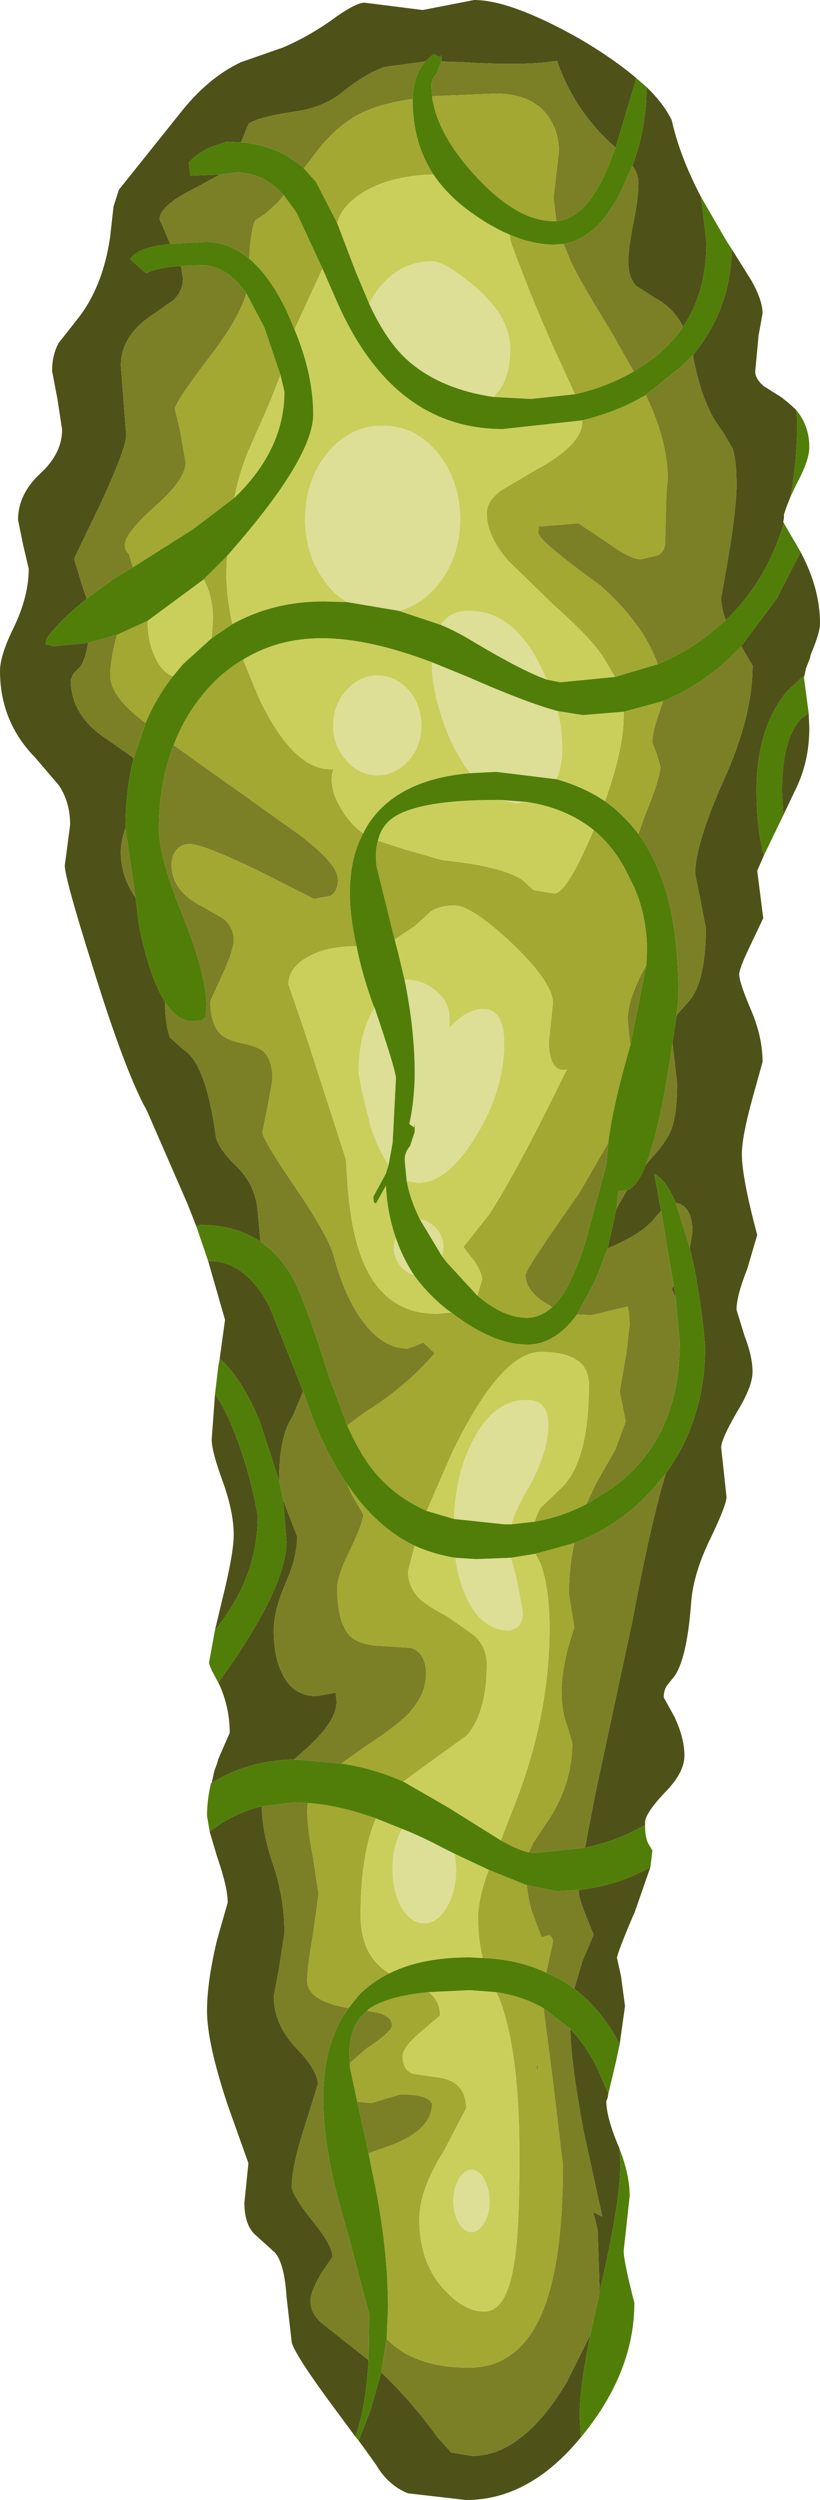 <?xml version="1.0" encoding="UTF-8" standalone="no"?>
<svg xmlns:ffdec="https://www.free-decompiler.com/flash" xmlns:xlink="http://www.w3.org/1999/xlink" ffdec:objectType="shape" height="187.05px" width="61.4px" xmlns="http://www.w3.org/2000/svg">
  <g transform="matrix(1.0, 0.0, 0.0, 1.0, -1.35, -1.5)">
    <path d="M41.55 156.55 L41.55 155.9 41.6 156.15 41.55 156.55" fill="#69491b" fill-rule="evenodd" stroke="none"/>
    <path d="M47.45 12.55 L46.95 12.1 Q44.3 9.6 43.05 6.05 40.7 6.45 35.95 6.15 L34.4 6.1 34.4 5.6 34.35 5.8 33.8 5.55 33.2 6.1 30.2 6.5 Q28.8 6.95 27.05 8.35 25.6 9.55 23.4 9.85 20.45 10.3 19.95 10.8 L19.4 12.15 18.35 12.1 17.15 12.5 Q16.15 12.95 15.5 13.65 L15.6 14.65 17.85 14.55 15.9 15.6 Q13.3 16.9 13.3 17.9 L14.1 19.75 Q11.6 20.0 11.1 20.9 L12.3 21.95 Q13.1 21.5 14.9 21.4 L15.05 22.35 Q15.05 23.25 14.35 23.95 L12.7 25.1 Q10.4 26.65 10.4 28.85 L10.8 34.05 Q10.8 35.05 8.85 39.25 L6.9 43.3 7.5 45.3 7.85 46.3 Q6.0 47.75 4.85 49.25 L4.75 49.7 5.35 49.85 7.95 49.6 Q7.75 50.85 7.35 51.4 L6.85 51.9 6.65 52.35 Q6.65 55.05 9.35 56.8 L11.2 58.1 11.35 58.25 Q10.75 60.65 10.75 63.45 10.4 64.4 10.4 65.25 10.4 67.1 11.5 68.65 L11.75 70.7 Q12.55 74.65 13.7 76.45 13.75 78.45 14.1 79.15 L15.05 80.0 Q16.75 81.0 17.5 86.45 17.6 87.35 19.1 88.8 20.5 90.2 20.65 92.15 L20.85 94.4 Q18.95 93.15 16.35 93.15 L16.05 93.25 15.4 91.6 12.35 84.6 12.05 84.05 Q10.45 80.85 8.25 73.7 6.2 67.2 6.2 66.25 L6.4 64.75 6.6 63.2 Q6.6 61.5 5.75 60.25 L4.0 58.2 Q1.35 55.5 1.35 51.7 1.35 50.5 2.45 48.3 3.5 46.05 3.5 44.05 L3.1 42.35 2.7 40.4 Q2.7 38.45 4.4 36.9 6.0 35.4 6.0 33.65 L5.65 31.35 5.25 29.25 Q5.25 28.05 5.75 27.15 L7.05 25.5 Q9.05 23.05 9.6 19.2 L9.85 16.95 10.25 15.7 15.05 9.7 Q17.05 7.25 19.4 6.15 L22.55 5.05 Q24.65 4.15 26.6 2.7 28.05 1.7 28.65 1.7 L33.0 2.25 36.85 1.5 Q39.6 1.5 44.75 4.4 47.3 5.9 49.0 7.35 L47.45 12.55 M49.75 8.0 Q51.05 9.25 51.65 10.5 52.25 13.2 53.85 16.25 L54.25 19.65 Q54.25 23.35 52.5 25.95 51.75 24.5 50.4 23.8 L49.0 22.9 Q48.4 22.3 48.4 21.05 48.4 20.15 48.75 18.3 49.15 16.45 49.15 15.2 49.15 14.5 48.7 13.9 49.75 11.1 49.75 8.15 L49.75 8.0 M56.15 20.15 L57.65 22.55 Q58.45 24.0 58.45 24.95 L58.15 26.6 57.9 29.3 Q57.9 29.85 58.55 30.4 L59.9 31.25 60.45 31.7 60.95 32.15 61.05 32.85 Q61.05 35.95 60.55 38.65 L60.25 39.4 60.05 40.0 60.05 40.25 60.0 40.55 60.05 40.65 Q58.7 45.05 55.7 47.9 55.35 47.0 55.35 46.2 56.5 40.05 56.5 37.75 56.5 35.95 56.2 35.05 L55.4 33.7 Q53.95 31.9 53.25 28.2 L53.25 28.05 Q56.05 24.65 56.15 20.15 M61.3 42.8 L61.4 43.0 Q62.75 45.6 62.75 48.15 62.75 48.8 62.15 50.25 L62.05 50.5 62.0 50.75 61.7 51.5 61.6 52.0 60.35 53.15 Q58.0 55.9 58.0 60.65 58.0 63.5 58.55 65.5 L58.05 66.65 58.5 70.2 57.55 72.2 Q56.7 73.95 56.7 74.4 56.7 75.0 57.6 77.1 58.45 79.1 58.45 80.95 L57.7 83.65 Q56.9 86.55 56.9 87.85 56.9 89.6 58.05 93.9 L57.3 96.45 Q56.5 98.45 56.5 99.5 L57.1 101.45 Q57.7 103.0 57.7 104.15 57.7 105.25 56.5 107.2 55.35 109.2 55.35 109.8 L55.55 111.65 55.75 113.5 Q55.75 114.1 54.55 116.6 53.25 119.25 53.1 121.45 52.8 125.45 51.9 126.85 L51.3 127.6 Q51.05 127.95 51.05 128.5 L51.85 129.95 Q52.6 131.55 52.6 132.85 52.6 134.15 51.1 135.65 49.65 137.2 49.65 137.85 L49.65 138.05 Q47.55 139.25 45.15 139.75 L45.95 135.6 48.7 122.8 Q50.05 115.55 51.2 111.75 54.15 107.65 54.15 102.25 53.9 99.25 53.3 96.2 L53.0 94.85 53.2 93.65 Q53.2 92.7 52.85 92.1 52.55 91.6 51.95 91.5 51.2 89.75 50.35 89.35 L50.85 92.1 50.45 92.55 Q49.45 93.85 46.85 94.9 L47.5 91.95 48.3 90.55 Q49.05 90.3 49.7 88.65 L50.3 87.95 Q51.25 86.9 51.6 86.05 52.05 84.85 52.05 82.6 L51.85 80.8 51.7 79.55 52.0 77.55 52.05 77.4 52.95 76.4 Q54.2 74.9 54.2 70.95 L53.8 68.85 53.4 66.9 Q53.4 64.65 55.55 59.85 57.7 55.1 57.7 51.3 L56.85 49.85 59.5 46.3 61.3 42.8 M61.9 54.85 L61.95 55.95 Q61.95 58.4 61.0 60.4 L60.0 62.5 59.9 60.7 Q59.9 56.8 61.35 55.25 L61.9 54.85 M50.05 141.2 L48.9 144.5 Q47.55 147.65 47.55 148.0 L47.85 149.35 48.15 151.6 47.75 154.45 Q46.4 151.85 44.35 150.3 L44.95 148.25 45.8 146.25 Q44.7 143.65 44.7 143.2 L44.7 142.9 Q47.55 142.6 50.05 141.2 M46.9 158.15 L46.85 158.45 46.75 158.7 Q46.75 159.9 47.65 162.05 L47.7 162.15 47.75 162.35 47.8 163.5 Q47.8 166.25 46.3 172.75 L46.25 173.05 46.1 168.35 45.9 167.5 45.75 167.0 46.45 167.35 46.35 166.9 45.05 160.95 Q44.1 155.85 44.05 153.3 45.3 154.6 46.15 156.4 L46.9 158.15 M44.85 183.85 Q41.0 188.55 36.25 188.55 L31.9 188.05 Q30.4 187.45 29.5 185.9 L28.75 184.85 28.2 184.1 29.05 181.95 29.9 179.0 Q32.25 181.25 34.1 183.85 L35.15 185.0 36.7 185.25 Q40.45 185.25 43.75 179.8 L45.55 176.2 Q44.75 180.15 44.75 182.3 L44.85 183.85 M27.95 183.8 L26.25 181.5 Q23.55 177.85 23.2 176.8 L22.8 173.3 Q22.65 170.9 21.95 170.05 L20.4 168.65 Q19.65 167.9 19.65 166.3 L19.95 163.35 18.4 159.0 Q16.85 154.35 16.85 151.95 16.85 149.8 17.6 146.65 L18.4 143.85 Q18.4 142.7 17.6 140.4 L17.05 138.55 Q18.8 137.15 20.95 136.65 21.0 138.65 21.75 140.85 22.65 143.45 22.65 146.1 L22.25 148.75 21.85 150.85 Q21.85 152.95 23.5 154.7 25.15 156.4 25.15 157.45 L24.15 160.65 Q23.2 163.6 23.2 165.1 23.2 165.7 24.7 167.6 26.25 169.5 26.25 170.35 L25.4 171.6 Q24.6 172.95 24.6 173.65 24.6 174.65 25.55 175.4 L28.9 178.05 28.95 178.1 Q28.7 181.95 27.95 183.8 M17.2 134.9 L17.4 134.0 17.6 133.45 17.7 133.1 18.55 131.15 Q18.55 129.3 17.8 127.6 L17.7 127.4 Q22.8 120.3 22.8 116.85 L22.55 113.7 22.9 114.65 23.6 116.45 Q23.6 118.05 22.7 120.05 21.85 122.0 21.85 123.5 21.85 125.35 22.4 126.55 23.2 128.4 25.05 128.4 L26.45 128.15 26.5 128.25 26.55 128.85 Q26.55 130.45 23.7 132.85 L23.35 133.15 Q19.95 133.2 17.2 134.9 M17.45 123.45 L17.95 121.35 Q18.85 117.75 18.85 116.35 18.85 114.65 18.05 112.4 17.2 110.1 17.2 109.2 L17.45 105.8 Q18.35 107.1 19.15 109.3 20.15 112.05 20.65 114.9 20.65 119.55 17.45 123.45 M17.8 103.15 L18.2 100.25 16.95 95.9 17.05 95.85 Q19.75 95.85 21.55 99.3 L24.05 105.6 23.25 107.5 Q22.25 108.95 22.25 112.3 L20.8 107.85 Q19.45 104.6 17.8 103.15 M51.95 98.6 L51.65 97.95 51.8 97.7 51.95 98.6" fill="#4f5218" fill-rule="evenodd" stroke="none"/>
    <path d="M34.4 6.1 L35.95 6.15 Q40.7 6.45 43.05 6.05 44.3 9.6 46.95 12.1 L47.45 12.55 47.25 13.0 Q45.55 17.85 43.0 18.05 L42.8 16.25 43.2 12.85 Q43.2 11.15 42.2 9.95 40.95 8.5 38.45 8.5 L33.7 8.7 33.65 7.9 Q33.65 7.4 34.05 7.0 L34.4 6.1 M20.85 94.4 L20.65 92.15 Q20.5 90.2 19.1 88.8 17.6 87.35 17.5 86.45 16.75 81.0 15.05 80.0 L14.1 79.15 Q13.75 78.45 13.7 76.45 14.6 77.9 15.75 77.9 L16.45 77.85 16.75 77.6 16.8 76.65 Q16.8 74.45 15.05 70.05 13.25 65.65 13.25 63.55 13.25 60.05 14.35 57.25 L16.45 58.75 23.55 63.8 Q26.65 66.1 26.65 67.3 26.65 68.25 26.05 68.55 L24.85 68.75 20.8 66.7 Q16.55 64.65 15.55 64.65 14.95 64.65 14.55 65.1 14.2 65.55 14.2 66.2 14.2 68.2 16.55 69.35 L18.1 70.25 Q18.85 70.9 18.85 71.8 18.85 72.6 17.95 74.55 L17.1 76.4 Q17.1 78.1 17.85 78.85 18.3 79.3 19.45 79.55 20.65 79.8 21.05 80.15 21.75 80.75 21.75 82.3 L21.4 84.2 21.0 86.2 Q21.0 86.75 23.4 90.25 25.95 94.0 26.35 95.5 27.15 98.5 28.5 100.35 30.05 102.4 31.85 102.4 L32.45 102.2 33.05 101.95 33.9 102.75 Q31.75 105.25 28.7 107.15 L27.35 108.15 25.95 104.4 Q24.05 98.3 23.0 96.65 22.1 95.25 20.85 94.4 M11.5 68.65 Q10.4 67.1 10.4 65.25 10.4 64.4 10.75 63.45 L11.5 68.65 M11.35 58.25 L11.2 58.1 9.35 56.8 Q6.65 55.05 6.65 52.35 L6.85 51.9 7.35 51.4 Q7.75 50.85 7.95 49.6 L10.1 49.0 Q9.6 50.95 9.6 52.0 9.6 53.5 11.75 55.2 L12.25 55.6 11.35 58.25 M7.85 46.3 L7.5 45.3 6.9 43.3 8.85 39.25 Q10.8 35.05 10.8 34.05 L10.4 28.85 Q10.4 26.65 12.7 25.1 L14.35 23.95 Q15.05 23.25 15.05 22.35 L14.9 21.4 16.5 21.35 Q18.3 21.35 19.8 23.45 19.25 25.3 17.2 28.0 14.45 31.6 14.45 32.1 L14.85 33.8 15.25 36.1 Q15.25 37.35 13.0 39.35 10.7 41.4 10.7 42.25 10.7 42.7 11.0 42.95 L11.3 43.95 9.95 44.75 7.85 46.3 M14.1 19.75 L13.3 17.9 Q13.3 16.9 15.9 15.6 L17.85 14.55 19.05 14.4 Q21.05 14.4 22.6 16.1 L22.15 16.65 21.15 17.55 20.5 17.95 Q20.15 18.4 20.0 20.85 18.5 19.6 16.75 19.6 L14.1 19.75 M19.4 12.15 L19.95 10.8 Q20.45 10.3 23.4 9.85 25.6 9.55 27.05 8.35 28.8 6.95 30.2 6.5 L33.2 6.1 Q32.3 7.15 32.25 8.9 29.5 9.3 28.05 10.15 26.6 10.95 25.25 12.6 L24.1 14.1 Q22.25 12.4 19.4 12.15 M48.7 13.9 Q49.15 14.5 49.15 15.2 49.15 16.45 48.75 18.3 48.4 20.15 48.4 21.05 48.4 22.3 49.0 22.9 L50.4 23.8 Q51.75 24.5 52.5 25.95 51.25 27.8 49.1 29.1 L48.8 29.3 47.1 26.3 Q44.85 22.65 44.15 21.2 L43.55 19.75 Q46.1 19.35 47.9 15.7 L48.7 13.9 M49.7 31.05 L52.45 28.85 53.25 28.05 53.25 28.2 Q53.95 31.9 55.4 33.7 L56.2 35.05 Q56.5 35.95 56.5 37.75 56.5 40.05 55.35 46.2 55.35 47.0 55.7 47.9 L54.45 48.95 Q52.65 50.35 50.6 51.2 49.55 48.2 46.3 45.3 41.65 41.95 41.65 41.35 L41.7 41.0 41.7 40.9 44.65 40.65 46.7 42.0 Q48.5 43.35 49.35 43.35 L50.6 43.05 Q51.15 42.75 51.15 42.1 L51.25 38.4 51.35 37.35 Q51.35 34.75 50.0 31.7 L49.7 31.05 M56.85 49.85 L57.7 51.3 Q57.7 55.1 55.55 59.85 53.4 64.65 53.4 66.9 L53.8 68.85 54.2 70.95 Q54.2 74.9 52.95 76.4 L52.05 77.4 52.0 77.55 52.15 76.1 Q52.15 70.25 50.75 66.85 50.1 65.2 49.15 63.9 L49.65 62.5 Q50.8 59.7 50.8 58.85 L50.5 57.85 50.2 57.05 Q50.2 56.3 50.6 55.15 L51.0 53.95 Q54.25 52.65 56.85 49.85 M51.7 79.55 L51.85 80.8 52.05 82.6 Q52.05 84.85 51.6 86.05 51.25 86.9 50.3 87.95 L49.7 88.65 Q50.8 85.9 51.7 79.55 M48.3 90.55 L47.5 91.95 47.65 90.6 48.0 90.6 48.3 90.55 M46.85 94.9 Q49.45 93.85 50.45 92.55 L50.85 92.1 51.3 94.8 51.8 97.7 51.65 97.95 51.95 98.6 52.25 101.95 Q52.25 109.25 47.1 112.9 L45.25 114.05 45.95 112.55 47.4 110.0 48.2 107.85 47.75 105.6 48.25 102.75 48.5 100.55 48.45 99.8 48.35 99.25 45.65 99.9 44.55 99.85 45.9 97.35 46.85 94.9 M51.95 91.5 Q52.55 91.6 52.85 92.1 53.2 92.7 53.2 93.65 L53.0 94.85 51.95 91.5 M51.2 111.75 Q50.05 115.55 48.7 122.8 L45.95 135.6 45.15 139.75 41.3 140.15 40.95 140.1 41.3 139.35 42.5 137.55 Q44.2 134.9 44.2 131.9 L43.8 130.55 Q43.4 129.6 43.4 127.95 43.4 126.75 43.85 124.9 L44.35 123.25 44.15 122.0 43.95 120.75 Q43.95 118.8 44.35 116.95 48.0 115.55 50.45 112.65 L51.2 111.75 M42.7 99.3 L42.05 98.9 Q40.7 98.0 40.7 96.9 40.7 96.45 44.7 90.8 L46.9 87.0 46.75 88.65 45.25 94.2 Q44.15 97.9 42.7 99.3 M48.55 79.7 L48.5 79.35 48.35 77.75 Q48.35 76.5 49.3 74.55 L49.75 73.7 48.55 79.7 M24.05 105.6 L24.55 107.0 Q25.75 110.25 27.35 112.55 L27.65 113.25 28.55 114.8 Q28.55 115.4 27.6 117.4 26.6 119.35 26.6 120.35 26.6 122.95 27.6 123.95 28.35 124.6 29.9 124.65 L32.15 124.8 Q33.25 125.2 33.25 126.75 33.25 128.35 31.85 129.8 30.95 130.7 28.8 132.1 L26.9 133.45 23.6 133.15 23.35 133.15 23.7 132.85 Q26.55 130.45 26.55 128.85 L26.5 128.25 26.45 128.15 25.05 128.4 Q23.2 128.4 22.4 126.55 21.85 125.35 21.85 123.5 21.85 122.0 22.7 120.05 23.6 118.05 23.6 116.45 L22.9 114.65 22.55 113.7 22.25 112.3 Q22.25 108.95 23.25 107.5 L24.05 105.6 M40.8 142.55 L43.0 143.0 44.7 142.9 44.7 143.2 Q44.7 143.65 45.8 146.25 L44.95 148.25 44.35 150.3 Q43.35 149.55 42.25 149.1 L42.75 146.8 Q42.75 146.4 42.45 146.3 L41.9 146.45 41.3 144.85 Q40.95 144.0 40.8 142.55 M20.95 136.65 L23.45 136.35 24.4 136.4 24.35 136.9 Q24.35 138.25 24.8 140.55 L25.2 143.2 24.8 146.15 Q24.35 148.65 24.35 149.7 24.35 151.2 27.45 151.75 25.55 154.35 25.55 158.5 25.55 162.55 27.3 168.25 L29.0 174.65 28.95 178.1 28.9 178.05 25.55 175.4 Q24.6 174.65 24.6 173.65 24.6 172.95 25.4 171.6 L26.25 170.35 Q26.25 169.5 24.7 167.6 23.2 165.7 23.2 165.1 23.2 163.6 24.15 160.65 L25.15 157.45 Q25.15 156.4 23.5 154.7 21.85 152.95 21.85 150.85 L22.25 148.75 22.65 146.1 Q22.65 143.45 21.75 140.85 21.0 138.65 20.95 136.65 M42.05 151.75 L44.05 153.3 Q44.1 155.85 45.05 160.95 L46.35 166.9 46.45 167.35 45.75 167.0 45.9 167.5 46.1 168.35 46.25 173.05 45.55 176.2 43.75 179.8 Q40.45 185.25 36.7 185.25 L35.15 185.0 34.1 183.85 Q32.25 181.25 29.9 179.0 L30.3 176.5 30.9 177.05 Q32.95 178.65 36.45 178.65 40.1 178.65 41.85 174.75 43.5 171.05 43.5 163.5 L42.75 157.2 42.05 151.75 M28.85 151.95 L29.7 152.1 Q30.7 152.4 30.7 153.05 30.7 153.5 28.75 154.8 L27.55 155.85 Q27.3 153.15 28.85 151.95 M28.1 158.75 L29.15 158.85 31.35 158.2 Q33.4 158.2 33.7 158.9 33.7 161.0 30.1 162.2 L28.95 162.6 28.1 158.75" fill="#7b8026" fill-rule="evenodd" stroke="none"/>
    <path d="M33.7 8.7 L38.45 8.5 Q40.95 8.5 42.2 9.95 43.2 11.15 43.2 12.85 L42.8 16.25 43.0 18.05 42.8 18.05 Q40.0 18.05 36.8 14.5 34.05 11.45 33.7 8.7 M43.55 19.75 L44.15 21.2 Q44.85 22.65 47.1 26.3 L48.8 29.3 Q46.7 30.5 44.4 31.0 L43.6 29.25 Q41.4 24.55 39.6 19.6 L39.5 19.05 Q41.25 19.8 42.85 19.8 L43.55 19.75 M49.7 31.05 L50.0 31.7 Q51.35 34.75 51.35 37.35 L51.25 38.4 51.15 42.1 Q51.15 42.75 50.6 43.05 L49.35 43.35 Q48.5 43.35 46.7 42.0 L44.65 40.65 41.7 40.9 41.7 41.0 41.65 41.35 Q41.65 41.95 46.3 45.3 49.55 48.2 50.6 51.2 L47.4 52.15 46.45 50.55 Q45.4 49.05 42.9 46.85 L39.4 43.45 Q37.8 41.6 37.8 39.9 37.8 38.95 38.95 38.15 L41.4 36.7 Q44.95 34.8 44.95 33.05 L44.95 32.95 Q47.6 32.3 49.7 31.05 M26.6 18.2 L25.0 15.1 24.1 14.1 25.25 12.6 Q26.6 10.95 28.05 10.15 29.5 9.3 32.25 8.9 L32.25 9.0 Q32.25 12.15 33.8 14.55 30.35 14.65 28.3 16.05 26.9 17.0 26.6 18.2 M25.5 21.6 L25.1 22.45 23.4 26.15 22.8 24.75 Q21.55 22.15 20.0 20.85 20.15 18.4 20.5 17.95 L21.15 17.55 22.15 16.65 22.6 16.1 23.55 17.4 25.5 21.6 M18.35 43.1 L18.3 44.4 Q18.3 46.2 18.75 48.2 L17.2 49.25 17.3 47.9 Q17.3 46.1 16.6 44.85 L18.35 43.1 M19.8 23.45 L21.15 26.0 22.35 29.55 21.55 31.6 19.9 35.35 Q19.25 36.95 18.9 38.75 L15.8 41.1 11.3 43.95 11.0 42.95 Q10.7 42.7 10.7 42.25 10.7 41.4 13.0 39.35 15.25 37.35 15.25 36.1 L14.85 33.8 14.45 32.1 Q14.45 31.6 17.2 28.0 19.25 25.3 19.8 23.45 M14.3 52.1 Q13.05 53.7 12.25 55.6 L11.75 55.2 Q9.6 53.5 9.6 52.0 9.6 50.95 10.1 49.0 L12.4 47.95 Q12.4 49.65 13.1 50.95 13.6 51.85 14.3 52.1 M48.05 54.75 L51.0 53.95 50.6 55.15 Q50.2 56.3 50.2 57.05 L50.5 57.85 50.8 58.85 Q50.8 59.7 49.65 62.5 L49.15 63.9 Q48.05 62.45 46.65 61.45 48.05 57.55 48.05 55.05 L48.05 54.75 M29.65 64.4 L31.65 65.05 34.45 65.85 Q39.25 66.35 40.6 67.45 L41.3 68.1 42.85 68.35 Q43.8 68.35 45.8 63.6 47.2 64.75 48.15 66.5 L48.85 67.9 49.2 68.8 Q49.8 70.65 49.8 72.6 L49.75 73.7 49.3 74.55 Q48.35 76.5 48.35 77.75 L48.5 79.35 48.55 79.7 48.3 80.6 Q47.2 84.5 46.9 87.0 L44.7 90.8 Q40.7 96.45 40.7 96.9 40.7 98.0 42.05 98.9 L42.7 99.3 Q41.8 100.1 40.8 100.1 39.05 100.1 37.1 98.45 L37.45 97.25 Q37.45 96.75 36.9 95.9 L36.05 94.8 37.95 92.4 Q40.05 89.2 43.8 81.5 43.25 81.7 42.85 81.2 42.45 80.65 42.45 79.4 L42.6 78.0 42.75 76.55 Q42.75 75.0 39.65 72.05 36.65 69.25 35.4 69.25 34.3 69.25 33.6 69.7 L32.4 70.8 30.9 71.8 29.55 66.35 Q29.4 65.2 29.65 64.4 M19.55 50.85 L20.7 53.65 Q23.35 59.25 26.3 59.05 25.9 60.45 26.95 62.1 27.6 63.2 28.55 63.85 27.55 65.7 27.55 68.3 27.55 70.1 28.05 72.3 L27.95 72.3 Q25.8 72.3 24.4 73.1 22.95 73.9 22.95 75.15 L24.3 79.1 27.25 88.25 27.4 90.5 Q27.6 92.8 28.05 94.45 29.5 99.8 34.05 99.8 L35.15 99.7 Q38.25 102.1 40.85 102.1 42.9 102.1 44.55 99.85 L45.65 99.9 48.35 99.25 48.45 99.8 48.5 100.55 48.25 102.75 47.75 105.6 48.2 107.85 47.4 110.0 45.95 112.55 45.25 114.05 Q43.4 115.0 41.4 115.35 41.55 114.75 41.85 114.3 L43.3 112.9 Q45.45 110.95 45.45 105.1 45.45 103.8 44.45 103.2 43.55 102.65 41.85 102.65 38.8 102.65 35.1 110.4 L33.3 114.55 Q31.25 113.65 29.75 112.05 28.45 110.65 27.35 108.15 L28.7 107.15 Q31.75 105.25 33.9 102.75 L33.05 101.95 32.45 102.2 31.85 102.4 Q30.05 102.4 28.5 100.35 27.15 98.5 26.35 95.5 25.95 94.0 23.4 90.25 21.0 86.75 21.0 86.2 L21.4 84.2 21.75 82.3 Q21.75 80.75 21.05 80.15 20.65 79.8 19.45 79.55 18.3 79.3 17.85 78.85 17.1 78.1 17.1 76.4 L17.95 74.55 Q18.85 72.6 18.85 71.8 18.85 70.9 18.1 70.25 L16.55 69.35 Q14.2 68.2 14.2 66.2 14.2 65.55 14.55 65.1 14.95 64.65 15.55 64.65 16.55 64.65 20.8 66.7 L24.85 68.75 26.05 68.55 Q26.65 68.25 26.65 67.3 26.65 66.1 23.55 63.8 L16.45 58.75 14.35 57.25 Q15.2 55.0 16.75 53.2 18.0 51.75 19.55 50.85 M27.35 112.55 Q29.5 115.75 32.4 117.15 L31.9 119.05 Q31.9 120.25 32.8 121.15 33.35 121.65 34.85 122.45 L36.85 123.85 Q37.8 124.75 37.8 126.0 37.8 129.6 36.3 131.35 L33.05 133.7 31.55 134.8 Q29.3 133.8 26.9 133.45 L28.8 132.1 Q30.95 130.7 31.85 129.8 33.25 128.35 33.25 126.75 33.25 125.2 32.15 124.8 L29.9 124.65 Q28.35 124.6 27.6 123.95 26.6 122.95 26.6 120.35 26.6 119.35 27.6 117.4 28.55 115.4 28.55 114.8 L27.65 113.25 27.35 112.55 M41.45 117.75 L44.35 116.95 Q43.95 118.8 43.95 120.75 L44.15 122.0 44.35 123.25 43.85 124.9 Q43.4 126.75 43.4 127.95 43.4 129.6 43.8 130.55 L44.2 131.9 Q44.2 134.9 42.5 137.55 L41.3 139.35 40.95 140.1 Q40.2 139.95 38.85 139.2 L39.8 136.75 Q42.5 130.0 42.5 123.3 42.5 120.4 41.85 118.55 L41.45 117.75 M40.8 142.55 Q40.95 144.0 41.3 144.85 L41.9 146.45 42.45 146.3 Q42.75 146.4 42.75 146.8 L42.25 149.1 Q40.15 148.1 37.5 148.0 37.15 146.65 37.15 144.95 37.15 143.55 37.95 141.4 L40.8 142.55 M27.45 151.75 Q24.35 151.2 24.35 149.7 24.35 148.65 24.8 146.15 L25.2 143.2 24.8 140.55 Q24.35 138.25 24.35 136.9 L24.4 136.4 Q26.7 136.55 29.5 137.55 28.35 140.2 28.35 144.8 28.35 147.85 30.5 149.15 29.2 149.8 28.25 150.75 L27.45 151.75 M38.5 150.55 Q40.5 150.85 42.05 151.75 L42.75 157.2 43.5 163.5 Q43.5 171.05 41.85 174.75 40.1 178.65 36.45 178.65 32.95 178.65 30.9 177.05 L30.3 176.5 30.4 174.15 Q30.4 169.35 29.15 163.65 L28.95 162.6 30.1 162.2 Q33.7 161.0 33.7 158.9 33.4 158.2 31.35 158.2 L29.15 158.85 28.1 158.75 27.55 156.2 27.55 155.85 28.75 154.8 Q30.7 153.5 30.7 153.05 30.7 152.4 29.7 152.1 L28.85 151.95 28.9 151.85 Q30.3 150.85 33.45 150.55 34.3 151.2 34.3 152.3 L32.95 153.45 Q31.5 154.65 31.5 155.35 31.5 156.35 32.25 156.65 L33.9 156.9 Q36.25 157.1 36.25 159.25 L34.55 162.5 Q32.75 165.35 32.75 167.55 32.75 170.9 34.7 172.9 36.15 174.45 37.6 174.45 39.3 174.45 39.85 170.8 40.25 168.4 40.25 162.9 40.25 154.8 38.7 150.95 L38.5 150.55 M41.55 156.55 L41.6 156.15 41.55 155.9 41.55 156.55" fill="#a2a832" fill-rule="evenodd" stroke="none"/>
    <path d="M44.95 32.95 L44.95 33.05 Q44.95 34.8 41.4 36.7 L38.95 38.15 Q37.8 38.95 37.8 39.9 37.8 41.6 39.4 43.45 L42.9 46.85 Q45.4 49.05 46.45 50.55 L47.4 52.15 43.3 52.55 42.3 52.35 41.75 51.2 Q39.7 47.2 36.5 47.2 35.05 47.2 34.35 48.25 L31.2 47.2 Q32.85 46.8 34.1 45.3 35.8 43.2 35.8 40.35 35.8 37.45 34.1 35.35 32.4 33.35 30.0 33.35 27.6 33.35 25.9 35.35 24.2 37.45 24.2 40.35 24.2 43.2 25.9 45.3 26.55 46.1 27.35 46.55 L25.6 46.5 Q21.8 46.5 18.75 48.2 18.3 46.2 18.3 44.4 L18.35 43.1 19.3 42.0 Q24.8 35.55 24.8 32.5 24.8 29.5 23.4 26.15 L25.1 22.45 25.5 21.6 26.55 24.0 Q30.75 33.6 39.0 33.6 L44.95 32.95 M44.4 31.0 L41.1 31.35 38.3 31.2 38.55 30.9 Q39.55 29.8 39.55 27.6 39.55 25.15 36.8 22.85 34.6 21.05 33.7 21.05 31.5 21.05 29.95 22.8 29.3 23.55 29.0 24.25 L27.95 21.75 26.6 18.2 Q26.9 17.0 28.3 16.05 30.35 14.65 33.8 14.55 34.95 16.25 36.85 17.55 38.2 18.5 39.5 19.05 L39.6 19.6 Q41.4 24.55 43.6 29.25 L44.4 31.0 M22.35 29.55 L22.65 30.8 Q22.65 35.15 18.9 38.75 19.25 36.95 19.9 35.35 L21.55 31.6 22.35 29.55 M16.6 44.85 Q17.3 46.1 17.3 47.9 L17.2 49.25 15.05 51.2 14.3 52.1 Q13.6 51.85 13.1 50.95 12.4 49.65 12.4 47.95 L16.6 44.85 M33.7 51.05 Q33.65 52.5 34.2 54.4 35.0 57.3 36.55 59.35 32.5 59.7 30.25 61.65 29.15 62.6 28.55 63.85 27.6 63.2 26.95 62.1 25.9 60.45 26.3 59.05 23.35 59.25 20.7 53.65 L19.55 50.85 Q22.15 49.25 25.45 49.25 28.95 49.25 33.7 51.05 M43.0 59.8 Q43.45 58.85 43.45 57.55 43.45 56.15 43.1 54.7 L45.0 55.0 48.05 54.75 48.05 55.05 Q48.05 57.55 46.65 61.45 45.0 60.35 43.0 59.8 M29.65 64.4 Q29.9 63.25 30.9 62.6 32.9 61.35 38.5 61.35 L38.85 61.35 39.95 61.6 40.8 61.5 Q43.75 61.95 45.8 63.6 43.8 68.35 42.85 68.35 L41.3 68.1 40.6 67.45 Q39.25 66.35 34.45 65.85 L31.65 65.05 29.65 64.4 M32.9 55.8 Q32.9 54.25 31.95 53.15 30.95 52.05 29.6 52.05 28.25 52.05 27.3 53.15 26.3 54.25 26.3 55.8 26.3 57.3 27.3 58.4 28.25 59.5 29.6 59.5 30.95 59.5 31.95 58.4 32.9 57.3 32.9 55.8 M30.9 71.8 L32.4 70.8 33.6 69.7 Q34.3 69.25 35.4 69.25 36.65 69.25 39.65 72.05 42.75 75.0 42.75 76.55 L42.6 78.0 42.45 79.4 Q42.45 80.65 42.85 81.2 43.25 81.7 43.8 81.5 40.05 89.2 37.95 92.4 L36.05 94.8 36.9 95.9 Q37.45 96.75 37.45 97.25 L37.1 98.45 34.8 95.95 34.45 95.5 34.55 94.85 Q34.55 94.0 34.0 93.4 33.45 92.8 32.8 92.75 32.05 91.25 31.8 89.85 L32.65 90.0 Q34.85 90.0 36.95 86.55 39.1 83.1 39.1 79.55 39.1 77.1 37.6 77.0 36.35 76.95 35.0 78.4 L35.0 77.95 Q35.1 76.55 34.0 75.65 33.0 74.8 31.75 74.8 L31.65 74.85 31.15 72.75 30.9 71.8 M28.05 72.3 Q28.45 74.35 29.3 76.7 L29.4 76.9 Q28.2 78.8 28.2 81.8 L28.45 83.1 29.15 85.95 Q29.75 87.65 30.45 88.65 L30.25 89.3 29.3 91.05 29.35 91.45 29.5 91.55 30.25 90.2 Q30.35 92.3 31.0 94.15 30.85 94.45 30.85 94.85 30.85 95.7 31.4 96.3 31.8 96.75 32.35 96.9 33.35 98.3 34.85 99.5 L35.15 99.7 34.05 99.8 Q29.5 99.8 28.05 94.45 27.6 92.8 27.4 90.5 L27.25 88.25 24.3 79.1 22.95 75.15 Q22.95 73.9 24.4 73.1 25.8 72.3 27.95 72.3 L28.05 72.3 M32.4 117.15 Q33.85 117.8 35.45 118.05 35.65 119.6 36.2 120.85 37.35 123.5 39.55 123.5 L40.1 123.25 Q40.5 122.85 40.5 122.1 L40.0 119.5 39.6 118.05 41.45 117.75 41.85 118.55 Q42.5 120.4 42.5 123.3 42.5 130.0 39.8 136.75 L38.85 139.2 34.85 136.7 31.55 134.8 33.05 133.7 36.3 131.35 Q37.8 129.6 37.8 126.0 37.8 124.75 36.85 123.85 L34.85 122.45 Q33.35 121.65 32.8 121.15 31.9 120.25 31.9 119.05 L32.4 117.15 M33.3 114.55 L35.1 110.4 Q38.8 102.65 41.85 102.65 43.55 102.65 44.45 103.2 45.45 103.8 45.45 105.1 45.45 110.95 43.3 112.9 L41.85 114.3 Q41.55 114.75 41.4 115.35 L39.65 115.55 Q39.95 114.4 40.95 112.75 42.4 110.15 42.4 108.1 42.4 106.25 40.8 106.25 38.45 106.25 36.95 108.95 35.55 111.35 35.35 114.9 L35.35 115.15 33.3 114.55 M29.5 137.55 L31.5 138.35 31.4 138.45 Q30.75 139.65 30.75 141.35 30.75 143.0 31.4 144.2 32.15 145.4 33.1 145.4 34.1 145.4 34.8 144.2 35.5 143.0 35.5 141.35 L35.4 140.2 37.95 141.4 Q37.15 143.55 37.15 144.95 37.15 146.65 37.5 148.0 L36.5 147.95 Q32.9 147.95 30.5 149.15 28.35 147.85 28.35 144.8 28.35 140.2 29.5 137.55 M33.45 150.55 L36.5 150.4 38.5 150.55 38.7 150.95 Q40.25 154.8 40.25 162.9 40.25 168.4 39.85 170.8 39.3 174.45 37.6 174.45 36.15 174.45 34.7 172.9 32.75 170.9 32.75 167.55 32.75 165.35 34.55 162.5 L36.25 159.25 Q36.25 157.1 33.9 156.9 L32.25 156.65 Q31.5 156.35 31.5 155.35 31.5 154.65 32.95 153.45 L34.3 152.3 Q34.3 151.2 33.45 150.55 M36.65 163.85 Q36.1 163.85 35.7 164.55 35.3 165.25 35.3 166.2 35.3 167.15 35.7 167.8 36.1 168.5 36.65 168.5 37.2 168.5 37.6 167.8 38.0 167.15 38.0 166.2 38.0 165.25 37.6 164.55 37.2 163.85 36.65 163.85" fill="#cacf5c" fill-rule="evenodd" stroke="none"/>
    <path d="M38.3 31.2 Q34.2 30.6 31.75 28.35 30.25 26.95 29.0 24.25 29.3 23.55 29.95 22.8 31.5 21.05 33.7 21.05 34.6 21.05 36.8 22.85 39.55 25.15 39.55 27.6 39.55 29.8 38.55 30.9 L38.3 31.2 M27.35 46.55 Q26.55 46.1 25.9 45.3 24.2 43.2 24.2 40.35 24.2 37.45 25.9 35.35 27.6 33.35 30.0 33.35 32.4 33.35 34.1 35.35 35.8 37.45 35.8 40.35 35.8 43.2 34.1 45.3 32.85 46.8 31.2 47.2 L27.35 46.55 M34.35 48.25 Q35.05 47.2 36.5 47.2 39.7 47.2 41.75 51.2 L42.3 52.35 Q40.55 51.75 36.85 49.55 35.65 48.8 34.35 48.25 M33.7 51.05 L36.4 52.15 Q40.7 54.05 43.1 54.7 43.45 56.15 43.45 57.55 43.45 58.85 43.0 59.8 L38.5 59.25 36.55 59.35 Q35.0 57.3 34.2 54.4 33.65 52.5 33.7 51.05 M40.8 61.5 L39.95 61.6 38.85 61.35 40.8 61.5 M32.9 55.8 Q32.9 57.3 31.95 58.4 30.95 59.5 29.6 59.5 28.25 59.5 27.3 58.4 26.3 57.3 26.3 55.8 26.3 54.25 27.3 53.15 28.25 52.05 29.6 52.05 30.95 52.05 31.95 53.15 32.9 54.25 32.9 55.8 M29.4 76.9 Q31.0 81.6 31.0 82.2 L30.75 87.0 30.45 88.65 Q29.75 87.65 29.15 85.95 L28.45 83.1 28.2 81.8 Q28.2 78.8 29.4 76.9 M31.0 94.15 Q31.5 95.6 32.35 96.9 31.8 96.75 31.4 96.3 30.85 95.7 30.85 94.85 30.85 94.45 31.0 94.15 M31.65 74.85 L31.75 74.8 Q33.0 74.8 34.0 75.65 35.1 76.55 35.0 77.95 L35.0 78.4 Q36.35 76.95 37.6 77.0 39.1 77.1 39.1 79.55 39.1 83.1 36.95 86.55 34.85 90.0 32.65 90.0 L31.8 89.85 31.65 88.3 Q31.65 87.7 32.05 87.25 L32.4 86.2 32.4 85.6 32.35 85.85 32.0 85.6 Q32.4 83.7 32.4 81.8 32.4 78.55 31.65 74.85 M32.8 92.75 Q33.45 92.8 34.0 93.4 34.55 94.0 34.55 94.85 L34.45 95.5 32.8 92.75 M35.45 118.05 L37.0 118.15 39.6 118.05 40.0 119.5 40.5 122.1 Q40.5 122.85 40.1 123.25 L39.55 123.5 Q37.35 123.5 36.2 120.85 35.65 119.6 35.45 118.05 M35.35 115.15 L35.35 114.9 Q35.55 111.35 36.95 108.95 38.45 106.25 40.8 106.25 42.4 106.25 42.4 108.1 42.4 110.15 40.95 112.75 39.95 114.4 39.65 115.55 L39.1 115.55 35.35 115.15 M31.5 138.35 Q32.9 138.9 34.4 139.7 L35.4 140.2 35.5 141.35 Q35.5 143.0 34.8 144.2 34.1 145.4 33.1 145.4 32.15 145.4 31.4 144.2 30.75 143.0 30.75 141.35 30.75 139.65 31.4 138.45 L31.5 138.35 M36.65 163.85 Q37.2 163.85 37.6 164.55 38.0 165.25 38.0 166.2 38.0 167.15 37.6 167.8 37.2 168.5 36.65 168.5 36.1 168.5 35.7 167.8 35.3 167.15 35.3 166.2 35.3 165.25 35.7 164.55 36.1 163.85 36.65 163.85" fill="#dcdf95" fill-rule="evenodd" stroke="none"/>
    <path d="M47.45 12.55 L49.0 7.35 49.75 8.0 49.75 8.15 Q49.75 11.1 48.7 13.9 L47.9 15.7 Q46.1 19.35 43.55 19.75 L42.85 19.8 Q41.25 19.8 39.5 19.05 38.2 18.5 36.85 17.55 34.95 16.25 33.8 14.55 32.25 12.15 32.25 9.0 L32.25 8.9 Q32.3 7.15 33.2 6.1 L33.8 5.55 34.35 5.8 34.4 5.6 34.4 6.1 34.05 7.0 Q33.65 7.4 33.65 7.9 L33.7 8.7 Q34.05 11.45 36.8 14.5 40.0 18.05 42.8 18.05 L43.0 18.05 Q45.55 17.85 47.25 13.0 L47.45 12.55 M16.05 93.25 L16.35 93.15 Q18.95 93.15 20.85 94.4 22.1 95.25 23.0 96.65 24.05 98.3 25.95 104.4 L27.35 108.15 Q28.45 110.65 29.75 112.05 31.25 113.65 33.3 114.55 L35.35 115.15 39.1 115.55 39.65 115.55 41.4 115.35 Q43.4 115.0 45.25 114.05 L47.1 112.9 Q52.25 109.25 52.25 101.95 L51.95 98.6 51.8 97.7 51.3 94.8 50.85 92.1 50.35 89.35 Q51.2 89.75 51.95 91.5 L53.0 94.85 53.3 96.2 Q53.9 99.25 54.15 102.25 54.15 107.65 51.2 111.75 L50.45 112.65 Q48.0 115.55 44.35 116.95 L41.45 117.75 39.6 118.05 37.0 118.15 35.45 118.05 Q33.85 117.8 32.4 117.15 29.5 115.75 27.35 112.55 25.75 110.25 24.55 107.0 L24.05 105.6 21.55 99.3 Q19.75 95.85 17.05 95.85 L16.95 95.9 16.8 95.45 16.05 93.25 M13.7 76.45 Q12.55 74.65 11.75 70.7 L11.5 68.65 10.75 63.45 Q10.75 60.65 11.35 58.25 L12.25 55.6 Q13.05 53.7 14.3 52.1 L15.05 51.2 17.2 49.25 18.75 48.2 Q21.8 46.5 25.6 46.5 L27.35 46.55 31.2 47.2 34.35 48.25 Q35.65 48.8 36.85 49.55 40.55 51.75 42.3 52.35 L43.3 52.55 47.4 52.15 50.6 51.2 Q52.65 50.35 54.45 48.95 L55.7 47.9 Q58.7 45.05 60.05 40.65 L61.3 42.8 59.5 46.3 56.85 49.85 Q54.25 52.65 51.0 53.95 L48.05 54.75 45.0 55.0 43.1 54.7 Q40.7 54.05 36.4 52.15 L33.7 51.05 Q28.95 49.25 25.45 49.25 22.15 49.25 19.55 50.85 18.0 51.75 16.75 53.2 15.2 55.0 14.35 57.25 13.25 60.05 13.25 63.55 13.25 65.65 15.05 70.05 16.8 74.45 16.8 76.65 L16.75 77.6 16.45 77.85 15.75 77.9 Q14.6 77.9 13.7 76.45 M7.95 49.6 L5.35 49.85 4.75 49.7 4.85 49.25 Q6.0 47.75 7.85 46.3 L9.95 44.75 11.3 43.95 15.8 41.1 18.9 38.75 Q22.65 35.15 22.65 30.8 L22.35 29.55 21.15 26.0 19.8 23.45 Q18.3 21.35 16.5 21.35 L14.9 21.4 Q13.1 21.5 12.3 21.95 L11.1 20.9 Q11.6 20.0 14.1 19.75 L16.75 19.6 Q18.5 19.6 20.0 20.85 21.55 22.15 22.8 24.75 L23.4 26.15 Q24.8 29.5 24.8 32.5 24.8 35.55 19.3 42.0 L18.35 43.1 16.6 44.85 12.4 47.95 10.1 49.0 7.95 49.6 M17.85 14.55 L15.6 14.65 15.5 13.65 Q16.15 12.95 17.15 12.5 L18.35 12.1 19.4 12.15 Q22.25 12.4 24.1 14.1 L25.0 15.1 26.6 18.2 27.95 21.75 29.0 24.25 Q30.25 26.95 31.75 28.35 34.2 30.6 38.3 31.2 L41.1 31.35 44.4 31.0 Q46.7 30.5 48.8 29.3 L49.1 29.1 Q51.25 27.8 52.5 25.95 54.25 23.35 54.25 19.65 L53.85 16.25 55.7 19.45 56.15 20.15 Q56.05 24.65 53.25 28.05 L52.45 28.85 49.7 31.05 Q47.6 32.3 44.95 32.95 L39.0 33.6 Q30.75 33.6 26.55 24.0 L25.5 21.6 23.55 17.4 22.6 16.1 Q21.05 14.4 19.05 14.4 L17.85 14.55 M60.95 32.15 Q61.95 33.35 61.95 34.95 61.95 35.95 61.0 37.7 L60.55 38.65 Q61.05 35.95 61.05 32.85 L60.95 32.15 M61.6 52.0 L61.55 52.2 61.8 54.1 61.9 54.85 61.35 55.25 Q59.9 56.8 59.9 60.7 L60.0 62.5 58.55 65.5 Q58.0 63.5 58.0 60.65 58.0 55.9 60.35 53.15 L61.6 52.0 M49.65 138.05 Q49.65 139.0 49.9 139.45 L50.2 139.95 50.05 141.2 Q47.55 142.6 44.7 142.9 L43.0 143.0 40.8 142.55 37.95 141.4 35.4 140.2 34.4 139.7 Q32.9 138.9 31.5 138.35 L29.5 137.55 Q26.7 136.55 24.4 136.4 L23.45 136.35 20.95 136.65 Q18.8 137.15 17.05 138.55 L16.85 137.35 Q16.85 136.2 17.15 134.9 L17.2 134.9 Q19.95 133.2 23.35 133.15 L23.6 133.15 26.9 133.45 Q29.3 133.8 31.55 134.8 L34.85 136.7 38.85 139.2 Q40.2 139.95 40.95 140.1 L41.3 140.15 45.15 139.75 Q47.55 139.25 49.65 138.05 M47.75 154.45 L47.45 155.85 46.9 158.15 46.15 156.4 Q45.3 154.6 44.05 153.3 L42.05 151.75 Q40.5 150.85 38.5 150.55 L36.5 150.4 33.45 150.55 Q30.3 150.85 28.9 151.85 L28.85 151.95 Q27.3 153.15 27.55 155.85 L27.55 156.2 28.1 158.75 28.95 162.6 29.15 163.65 Q30.4 169.35 30.4 174.15 L30.3 176.5 29.9 179.0 29.05 181.95 28.2 184.1 27.95 183.8 Q28.7 181.95 28.95 178.1 L29.0 174.65 27.3 168.25 Q25.55 162.55 25.55 158.5 25.55 154.35 27.45 151.75 L28.25 150.75 Q29.2 149.8 30.5 149.15 32.9 147.95 36.5 147.95 L37.5 148.0 Q40.15 148.1 42.25 149.1 43.35 149.55 44.35 150.3 46.4 151.85 47.75 154.45 M47.75 162.35 L47.75 162.3 Q48.5 164.25 48.5 165.8 L48.05 169.9 Q48.05 170.7 48.85 173.8 48.85 178.85 45.1 183.55 L44.85 183.85 44.75 182.3 Q44.75 180.15 45.55 176.2 L46.25 173.05 46.3 172.75 Q47.8 166.25 47.8 163.5 L47.75 162.35 M17.7 127.4 Q17.0 126.15 17.0 125.9 L17.45 123.45 Q20.65 119.55 20.65 114.9 20.15 112.05 19.15 109.3 18.35 107.1 17.45 105.8 L17.7 103.7 17.8 103.15 Q19.45 104.6 20.8 107.85 L22.25 112.3 22.55 113.7 22.8 116.85 Q22.8 120.3 17.7 127.4 M52.0 77.55 L51.7 79.55 Q50.8 85.9 49.7 88.65 49.05 90.3 48.3 90.55 L48.0 90.6 47.65 90.6 47.5 91.95 46.85 94.9 45.9 97.35 44.55 99.85 Q42.9 102.1 40.85 102.1 38.25 102.1 35.15 99.7 L34.85 99.5 Q33.35 98.3 32.35 96.9 31.5 95.6 31.0 94.15 30.35 92.3 30.25 90.2 L29.5 91.55 29.35 91.45 29.3 91.05 30.25 89.3 30.45 88.65 30.75 87.0 31.0 82.2 Q31.0 81.6 29.4 76.9 L29.3 76.7 Q28.45 74.35 28.05 72.3 27.55 70.1 27.55 68.3 27.55 65.7 28.55 63.85 29.15 62.6 30.25 61.65 32.5 59.7 36.55 59.35 L38.5 59.25 43.0 59.8 Q45.0 60.35 46.65 61.45 48.05 62.45 49.15 63.9 50.1 65.2 50.75 66.85 52.15 70.25 52.15 76.1 L52.0 77.55 M38.85 61.35 L38.5 61.35 Q32.9 61.35 30.9 62.6 29.9 63.25 29.65 64.4 29.4 65.2 29.55 66.35 L30.9 71.8 31.15 72.75 31.65 74.85 Q32.4 78.55 32.4 81.8 32.4 83.7 32.0 85.6 L32.35 85.85 32.4 85.6 32.4 86.2 32.05 87.25 Q31.65 87.7 31.65 88.3 L31.8 89.85 Q32.05 91.25 32.8 92.75 L34.45 95.5 34.8 95.95 37.1 98.45 Q39.05 100.1 40.8 100.1 41.8 100.1 42.7 99.3 44.15 97.9 45.25 94.2 L46.75 88.65 46.9 87.0 Q47.2 84.5 48.3 80.6 L48.55 79.7 49.75 73.7 49.8 72.6 Q49.8 70.65 49.2 68.8 L48.85 67.9 48.15 66.5 Q47.2 64.75 45.8 63.6 43.75 61.95 40.8 61.5 L38.85 61.35" fill="#517e08" fill-rule="evenodd" stroke="none"/>
  </g>
</svg>
